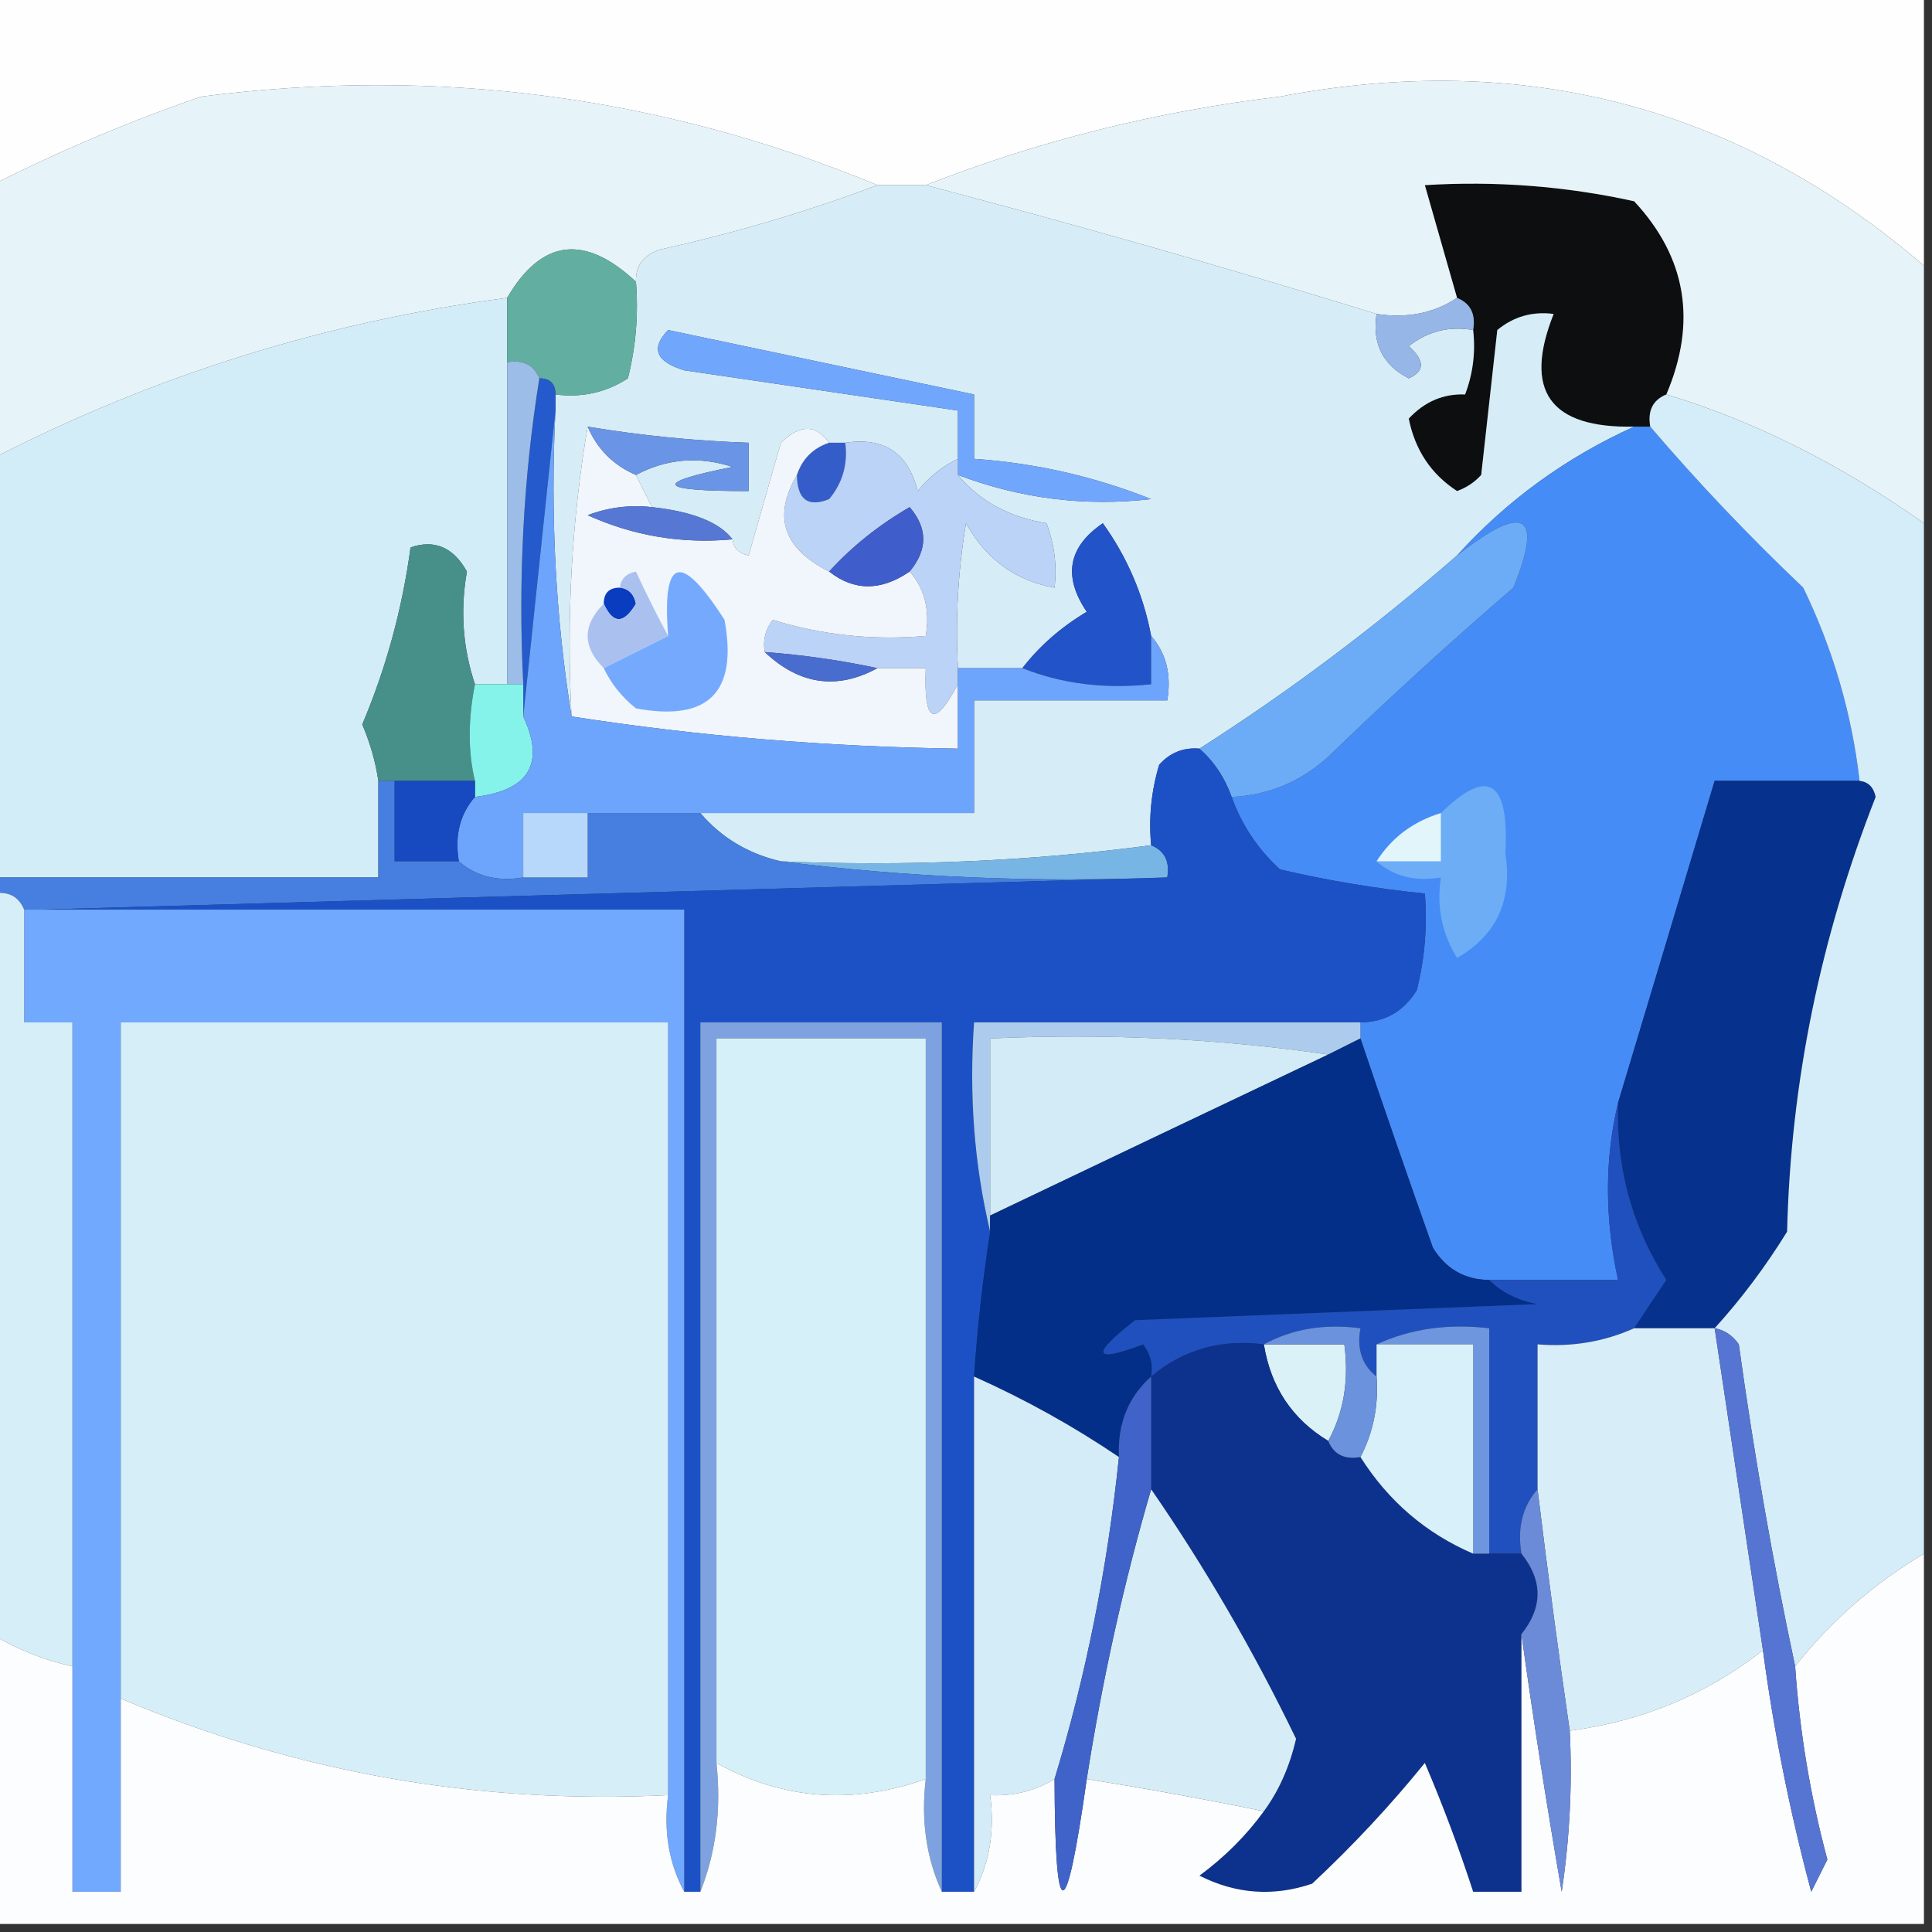 <?xml version="1.0" encoding="UTF-8"?>
<!DOCTYPE svg PUBLIC "-//W3C//DTD SVG 1.1//EN" "http://www.w3.org/Graphics/SVG/1.1/DTD/svg11.dtd">
<svg xmlns="http://www.w3.org/2000/svg" version="1.1" width="120px" height="120px" style="shape-rendering:geometricPrecision; text-rendering:geometricPrecision; image-rendering:optimizeQuality; fill-rule:evenodd; clip-rule:evenodd" xmlns:xlink="http://www.w3.org/1999/xlink">
<rect width="100%" height="100%" fill="#333333" stroke="none"/>
<g><path style="opacity:1" fill="#fefefe" d="M -0.5,-0.5 C 39.5,-0.5 79.5,-0.5 119.5,-0.5C 119.5,5.167 119.5,10.833 119.5,16.5C 107.975,6.611 94.642,3.111 79.5,6C 71.817,6.921 64.484,8.754 57.5,11.5C 56.5,11.5 55.5,11.5 54.5,11.5C 41.116,5.957 27.116,4.123 12.5,6C 8.015,7.548 3.682,9.381 -0.5,11.5C -0.5,7.5 -0.5,3.5 -0.5,-0.5 Z"/></g>
<g><path style="opacity:1" fill="#e6f4fa" d="M 54.5,11.5 C 50.142,13.143 45.642,14.476 41,15.5C 39.97,15.836 39.47,16.503 39.5,17.5C 36.303,14.516 33.636,14.849 31.5,18.5C 20.253,19.978 9.586,23.312 -0.5,28.5C -0.5,22.833 -0.5,17.167 -0.5,11.5C 3.682,9.381 8.015,7.548 12.5,6C 27.116,4.123 41.116,5.957 54.5,11.5 Z"/></g>
<g><path style="opacity:1" fill="#0d0e10" d="M 103.5,24.5 C 102.662,24.842 102.328,25.508 102.5,26.5C 102.167,26.5 101.833,26.5 101.5,26.5C 96.265,26.608 94.598,24.275 96.5,19.5C 95.178,19.33 94.011,19.663 93,20.5C 92.667,23.5 92.333,26.5 92,29.5C 91.586,29.957 91.086,30.291 90.5,30.5C 88.888,29.451 87.888,27.951 87.5,26C 88.482,24.946 89.649,24.446 91,24.5C 91.49,23.207 91.657,21.873 91.5,20.5C 91.672,19.508 91.338,18.842 90.5,18.5C 89.833,16.167 89.167,13.833 88.5,11.5C 92.902,11.228 97.235,11.561 101.5,12.5C 104.749,15.993 105.416,19.993 103.5,24.5 Z"/></g>
<g><path style="opacity:1" fill="#e6f3f9" d="M 119.5,16.5 C 119.5,21.833 119.5,27.167 119.5,32.5C 114.27,28.809 108.937,26.143 103.5,24.5C 105.416,19.993 104.749,15.993 101.5,12.5C 97.235,11.561 92.902,11.228 88.5,11.5C 89.167,13.833 89.833,16.167 90.5,18.5C 89.081,19.451 87.415,19.785 85.5,19.5C 76.286,16.654 66.953,13.987 57.5,11.5C 64.484,8.754 71.817,6.921 79.5,6C 94.642,3.111 107.975,6.611 119.5,16.5 Z"/></g>
<g><path style="opacity:1" fill="#d6edf8" d="M 54.5,11.5 C 55.5,11.5 56.5,11.5 57.5,11.5C 66.953,13.987 76.286,16.654 85.5,19.5C 85.222,21.346 85.889,22.68 87.5,23.5C 88.506,23.062 88.506,22.396 87.5,21.5C 88.689,20.571 90.022,20.238 91.5,20.5C 91.657,21.873 91.49,23.207 91,24.5C 89.649,24.446 88.482,24.946 87.5,26C 87.888,27.951 88.888,29.451 90.5,30.5C 91.086,30.291 91.586,29.957 92,29.5C 92.333,26.5 92.667,23.5 93,20.5C 94.011,19.663 95.178,19.33 96.5,19.5C 94.598,24.275 96.265,26.608 101.5,26.5C 97.252,28.421 93.586,31.087 90.5,34.5C 85.404,38.945 80.071,42.945 74.5,46.5C 73.504,46.414 72.671,46.748 72,47.5C 71.507,49.134 71.34,50.801 71.5,52.5C 64.018,53.492 56.352,53.825 48.5,53.5C 46.469,53.028 44.802,52.028 43.5,50.5C 49.167,50.5 54.833,50.5 60.5,50.5C 60.5,48.167 60.5,45.833 60.5,43.5C 64.5,43.5 68.5,43.5 72.5,43.5C 72.768,41.901 72.434,40.568 71.5,39.5C 71.018,36.954 70.018,34.621 68.5,32.5C 66.343,33.966 66.01,35.8 67.5,38C 65.907,38.949 64.574,40.115 63.5,41.5C 62.167,41.5 60.833,41.5 59.5,41.5C 59.335,38.482 59.502,35.482 60,32.5C 61.257,34.746 63.09,36.079 65.5,36.5C 65.657,35.127 65.49,33.793 65,32.5C 62.674,32.12 60.841,31.12 59.5,29.5C 63.388,30.973 67.388,31.473 71.5,31C 67.969,29.594 64.302,28.76 60.5,28.5C 60.5,27.167 60.5,25.833 60.5,24.5C 54.175,23.167 47.842,21.834 41.5,20.5C 40.396,21.631 40.73,22.465 42.5,23C 48.177,23.835 53.844,24.669 59.5,25.5C 59.5,26.5 59.5,27.5 59.5,28.5C 58.542,28.953 57.708,29.619 57,30.5C 56.411,28.137 54.911,27.137 52.5,27.5C 52.167,27.5 51.833,27.5 51.5,27.5C 50.687,26.347 49.687,26.347 48.5,27.5C 47.833,29.833 47.167,32.167 46.5,34.5C 45.893,34.376 45.56,34.043 45.5,33.5C 44.692,32.443 43.025,31.776 40.5,31.5C 40.167,30.833 39.833,30.167 39.5,29.5C 41.402,28.489 43.402,28.322 45.5,29C 40.459,30.008 40.792,30.508 46.5,30.5C 46.5,29.5 46.5,28.5 46.5,27.5C 43.14,27.384 39.807,27.051 36.5,26.5C 35.51,32.31 35.177,38.31 35.5,44.5C 34.51,38.355 34.176,32.022 34.5,25.5C 34.5,25.167 34.5,24.833 34.5,24.5C 36.144,24.713 37.644,24.38 39,23.5C 39.495,21.527 39.662,19.527 39.5,17.5C 39.47,16.503 39.97,15.836 41,15.5C 45.642,14.476 50.142,13.143 54.5,11.5 Z"/></g>
<g><path style="opacity:1" fill="#d3edf8" d="M 31.5,18.5 C 31.5,19.833 31.5,21.167 31.5,22.5C 31.5,29.167 31.5,35.833 31.5,42.5C 30.833,42.5 30.167,42.5 29.5,42.5C 28.744,40.237 28.577,37.903 29,35.5C 28.163,33.993 26.996,33.493 25.5,34C 24.984,37.824 23.984,41.49 22.5,45C 22.989,46.139 23.323,47.305 23.5,48.5C 23.5,50.5 23.5,52.5 23.5,54.5C 15.5,54.5 7.5,54.5 -0.5,54.5C -0.5,45.833 -0.5,37.167 -0.5,28.5C 9.586,23.312 20.253,19.978 31.5,18.5 Z"/></g>
<g><path style="opacity:1" fill="#95b6e6" d="M 90.5,18.5 C 91.338,18.842 91.672,19.508 91.5,20.5C 90.022,20.238 88.689,20.571 87.5,21.5C 88.506,22.396 88.506,23.062 87.5,23.5C 85.889,22.68 85.222,21.346 85.5,19.5C 87.415,19.785 89.081,19.451 90.5,18.5 Z"/></g>
<g><path style="opacity:1" fill="#62afa2" d="M 39.5,17.5 C 39.662,19.527 39.495,21.527 39,23.5C 37.644,24.38 36.144,24.713 34.5,24.5C 34.5,23.833 34.167,23.5 33.5,23.5C 33.158,22.662 32.492,22.328 31.5,22.5C 31.5,21.167 31.5,19.833 31.5,18.5C 33.636,14.849 36.303,14.516 39.5,17.5 Z"/></g>
<g><path style="opacity:1" fill="#71a6fd" d="M 59.5,29.5 C 59.5,29.167 59.5,28.833 59.5,28.5C 59.5,27.5 59.5,26.5 59.5,25.5C 53.844,24.669 48.177,23.835 42.5,23C 40.73,22.465 40.396,21.631 41.5,20.5C 47.842,21.834 54.175,23.167 60.5,24.5C 60.5,25.833 60.5,27.167 60.5,28.5C 64.302,28.76 67.969,29.594 71.5,31C 67.388,31.473 63.388,30.973 59.5,29.5 Z"/></g>
<g><path style="opacity:1" fill="#245acb" d="M 33.5,23.5 C 34.167,23.5 34.5,23.833 34.5,24.5C 34.5,24.833 34.5,25.167 34.5,25.5C 33.833,31.833 33.167,38.167 32.5,44.5C 32.5,43.833 32.5,43.167 32.5,42.5C 32.176,35.978 32.51,29.645 33.5,23.5 Z"/></g>
<g><path style="opacity:1" fill="#355dca" d="M 51.5,27.5 C 51.833,27.5 52.167,27.5 52.5,27.5C 52.67,28.822 52.337,29.989 51.5,31C 50.184,31.528 49.517,31.028 49.5,29.5C 49.833,28.5 50.5,27.833 51.5,27.5 Z"/></g>
<g><path style="opacity:1" fill="#9bbde7" d="M 31.5,22.5 C 32.492,22.328 33.158,22.662 33.5,23.5C 32.51,29.645 32.176,35.978 32.5,42.5C 32.167,42.5 31.833,42.5 31.5,42.5C 31.5,35.833 31.5,29.167 31.5,22.5 Z"/></g>
<g><path style="opacity:1" fill="#468cf6" d="M 101.5,26.5 C 101.833,26.5 102.167,26.5 102.5,26.5C 105.435,29.938 108.601,33.271 112,36.5C 113.853,40.324 115.019,44.324 115.5,48.5C 112.5,48.5 109.5,48.5 106.5,48.5C 104.511,55.151 102.511,61.818 100.5,68.5C 99.665,71.994 99.665,75.66 100.5,79.5C 97.833,79.5 95.167,79.5 92.5,79.5C 90.983,79.489 89.816,78.823 89,77.5C 87.43,73.073 85.93,68.74 84.5,64.5C 84.5,64.167 84.5,63.833 84.5,63.5C 86.017,63.489 87.184,62.823 88,61.5C 88.496,59.527 88.662,57.527 88.5,55.5C 85.478,55.196 82.478,54.696 79.5,54C 78.118,52.729 77.118,51.229 76.5,49.5C 78.783,49.392 80.783,48.559 82.5,47C 86.239,43.383 90.072,39.883 94,36.5C 95.86,31.885 94.693,31.218 90.5,34.5C 93.586,31.087 97.252,28.421 101.5,26.5 Z"/></g>
<g><path style="opacity:1" fill="#bcd3f8" d="M 52.5,27.5 C 54.911,27.137 56.411,28.137 57,30.5C 57.708,29.619 58.542,28.953 59.5,28.5C 59.5,28.833 59.5,29.167 59.5,29.5C 60.841,31.12 62.674,32.12 65,32.5C 65.49,33.793 65.657,35.127 65.5,36.5C 63.09,36.079 61.257,34.746 60,32.5C 59.502,35.482 59.335,38.482 59.5,41.5C 59.5,41.833 59.5,42.167 59.5,42.5C 58.033,45.258 57.367,44.925 57.5,41.5C 56.5,41.5 55.5,41.5 54.5,41.5C 52.194,41.007 49.861,40.674 47.5,40.5C 47.369,39.761 47.536,39.094 48,38.5C 51.057,39.45 54.223,39.784 57.5,39.5C 57.768,37.901 57.434,36.568 56.5,35.5C 57.626,34.142 57.626,32.808 56.5,31.5C 54.581,32.612 52.914,33.946 51.5,35.5C 48.651,34.08 47.984,32.08 49.5,29.5C 49.517,31.028 50.184,31.528 51.5,31C 52.337,29.989 52.67,28.822 52.5,27.5 Z"/></g>
<g><path style="opacity:1" fill="#f0f6fc" d="M 36.5,26.5 C 37.1,27.9 38.1,28.9 39.5,29.5C 39.833,30.167 40.167,30.833 40.5,31.5C 39.127,31.343 37.793,31.51 36.5,32C 39.351,33.289 42.351,33.789 45.5,33.5C 45.56,34.043 45.893,34.376 46.5,34.5C 47.167,32.167 47.833,29.833 48.5,27.5C 49.687,26.347 50.687,26.347 51.5,27.5C 50.5,27.833 49.833,28.5 49.5,29.5C 47.984,32.08 48.651,34.08 51.5,35.5C 53.05,36.72 54.716,36.72 56.5,35.5C 57.434,36.568 57.768,37.901 57.5,39.5C 54.223,39.784 51.057,39.45 48,38.5C 47.536,39.094 47.369,39.761 47.5,40.5C 49.655,42.534 51.988,42.867 54.5,41.5C 55.5,41.5 56.5,41.5 57.5,41.5C 57.367,44.925 58.033,45.258 59.5,42.5C 59.5,43.833 59.5,45.167 59.5,46.5C 51.307,46.384 43.307,45.717 35.5,44.5C 35.177,38.31 35.51,32.31 36.5,26.5 Z"/></g>
<g><path style="opacity:1" fill="#5678d4" d="M 40.5,31.5 C 43.025,31.776 44.692,32.443 45.5,33.5C 42.351,33.789 39.351,33.289 36.5,32C 37.793,31.51 39.127,31.343 40.5,31.5 Z"/></g>
<g><path style="opacity:1" fill="#6a94e6" d="M 36.5,26.5 C 39.807,27.051 43.14,27.384 46.5,27.5C 46.5,28.5 46.5,29.5 46.5,30.5C 40.792,30.508 40.459,30.008 45.5,29C 43.402,28.322 41.402,28.489 39.5,29.5C 38.1,28.9 37.1,27.9 36.5,26.5 Z"/></g>
<g><path style="opacity:1" fill="#3f5ecb" d="M 56.5,35.5 C 54.716,36.72 53.05,36.72 51.5,35.5C 52.914,33.946 54.581,32.612 56.5,31.5C 57.626,32.808 57.626,34.142 56.5,35.5 Z"/></g>
<g><path style="opacity:1" fill="#6cacf7" d="M 76.5,49.5 C 76.068,48.291 75.401,47.291 74.5,46.5C 80.071,42.945 85.404,38.945 90.5,34.5C 94.693,31.218 95.86,31.885 94,36.5C 90.072,39.883 86.239,43.383 82.5,47C 80.783,48.559 78.783,49.392 76.5,49.5 Z"/></g>
<g><path style="opacity:1" fill="#469089" d="M 29.5,42.5 C 29.065,44.703 29.065,46.703 29.5,48.5C 27.833,48.5 26.167,48.5 24.5,48.5C 24.167,48.5 23.833,48.5 23.5,48.5C 23.323,47.305 22.989,46.139 22.5,45C 23.984,41.49 24.984,37.824 25.5,34C 26.996,33.493 28.163,33.993 29,35.5C 28.577,37.903 28.744,40.237 29.5,42.5 Z"/></g>
<g><path style="opacity:1" fill="#0a3cc0" d="M 38.5,36.5 C 39.043,36.56 39.376,36.893 39.5,37.5C 38.743,38.773 38.077,38.773 37.5,37.5C 37.5,36.833 37.833,36.5 38.5,36.5 Z"/></g>
<g><path style="opacity:1" fill="#aac1ef" d="M 38.5,36.5 C 38.56,35.957 38.893,35.624 39.5,35.5C 40.172,36.949 40.839,38.282 41.5,39.5C 40.167,40.167 38.833,40.833 37.5,41.5C 36.167,40.167 36.167,38.833 37.5,37.5C 38.077,38.773 38.743,38.773 39.5,37.5C 39.376,36.893 39.043,36.56 38.5,36.5 Z"/></g>
<g><path style="opacity:1" fill="#2253c8" d="M 71.5,39.5 C 71.5,40.5 71.5,41.5 71.5,42.5C 68.615,42.806 65.948,42.473 63.5,41.5C 64.574,40.115 65.907,38.949 67.5,38C 66.01,35.8 66.343,33.966 68.5,32.5C 70.018,34.621 71.018,36.954 71.5,39.5 Z"/></g>
<g><path style="opacity:1" fill="#74a9fe" d="M 37.5,41.5 C 38.833,40.833 40.167,40.167 41.5,39.5C 41.11,34.578 42.277,34.244 45,38.5C 45.833,43 44,44.833 39.5,44C 38.62,43.292 37.953,42.458 37.5,41.5 Z"/></g>
<g><path style="opacity:1" fill="#85f3ea" d="M 29.5,42.5 C 30.167,42.5 30.833,42.5 31.5,42.5C 31.833,42.5 32.167,42.5 32.5,42.5C 32.5,43.167 32.5,43.833 32.5,44.5C 33.866,47.425 32.866,49.091 29.5,49.5C 29.5,49.167 29.5,48.833 29.5,48.5C 29.065,46.703 29.065,44.703 29.5,42.5 Z"/></g>
<g><path style="opacity:1" fill="#6da5fc" d="M 34.5,25.5 C 34.176,32.022 34.51,38.355 35.5,44.5C 43.307,45.717 51.307,46.384 59.5,46.5C 59.5,45.167 59.5,43.833 59.5,42.5C 59.5,42.167 59.5,41.833 59.5,41.5C 60.833,41.5 62.167,41.5 63.5,41.5C 65.948,42.473 68.615,42.806 71.5,42.5C 71.5,41.5 71.5,40.5 71.5,39.5C 72.434,40.568 72.768,41.901 72.5,43.5C 68.5,43.5 64.5,43.5 60.5,43.5C 60.5,45.833 60.5,48.167 60.5,50.5C 54.833,50.5 49.167,50.5 43.5,50.5C 41.167,50.5 38.833,50.5 36.5,50.5C 35.167,50.5 33.833,50.5 32.5,50.5C 32.5,51.833 32.5,53.167 32.5,54.5C 30.901,54.768 29.568,54.434 28.5,53.5C 28.232,51.901 28.566,50.568 29.5,49.5C 32.866,49.091 33.866,47.425 32.5,44.5C 33.167,38.167 33.833,31.833 34.5,25.5 Z"/></g>
<g><path style="opacity:1" fill="#496ccf" d="M 47.5,40.5 C 49.861,40.674 52.194,41.007 54.5,41.5C 51.988,42.867 49.655,42.534 47.5,40.5 Z"/></g>
<g><path style="opacity:1" fill="#174ac1" d="M 24.5,48.5 C 26.167,48.5 27.833,48.5 29.5,48.5C 29.5,48.833 29.5,49.167 29.5,49.5C 28.566,50.568 28.232,51.901 28.5,53.5C 27.167,53.5 25.833,53.5 24.5,53.5C 24.5,51.833 24.5,50.167 24.5,48.5 Z"/></g>
<g><path style="opacity:1" fill="#06318c" d="M 115.5,48.5 C 116.043,48.56 116.376,48.893 116.5,49.5C 113.056,58.289 111.222,67.289 111,76.5C 109.668,78.66 108.168,80.66 106.5,82.5C 104.833,82.5 103.167,82.5 101.5,82.5C 102.141,81.518 102.807,80.518 103.5,79.5C 101.367,76.182 100.367,72.515 100.5,68.5C 102.511,61.818 104.511,55.151 106.5,48.5C 109.5,48.5 112.5,48.5 115.5,48.5 Z"/></g>
<g><path style="opacity:1" fill="#d4edf8" d="M 103.5,24.5 C 108.937,26.143 114.27,28.809 119.5,32.5C 119.5,53.833 119.5,75.167 119.5,96.5C 116.346,98.39 113.679,100.723 111.5,103.5C 110.116,97.012 108.95,90.346 108,83.5C 107.617,82.944 107.117,82.611 106.5,82.5C 108.168,80.66 109.668,78.66 111,76.5C 111.222,67.289 113.056,58.289 116.5,49.5C 116.376,48.893 116.043,48.56 115.5,48.5C 115.019,44.324 113.853,40.324 112,36.5C 108.601,33.271 105.435,29.938 102.5,26.5C 102.328,25.508 102.662,24.842 103.5,24.5 Z"/></g>
<g><path style="opacity:1" fill="#6cadf6" d="M 85.5,53.5 C 86.833,53.5 88.167,53.5 89.5,53.5C 89.5,52.5 89.5,51.5 89.5,50.5C 92.419,47.635 93.752,48.469 93.5,53C 93.955,55.923 92.955,58.09 90.5,59.5C 89.548,57.955 89.215,56.288 89.5,54.5C 87.901,54.768 86.568,54.434 85.5,53.5 Z"/></g>
<g><path style="opacity:1" fill="#e1f5fa" d="M 89.5,50.5 C 89.5,51.5 89.5,52.5 89.5,53.5C 88.167,53.5 86.833,53.5 85.5,53.5C 86.436,52.026 87.77,51.026 89.5,50.5 Z"/></g>
<g><path style="opacity:1" fill="#77b6e4" d="M 71.5,52.5 C 72.338,52.842 72.672,53.508 72.5,54.5C 64.316,54.826 56.316,54.492 48.5,53.5C 56.352,53.825 64.018,53.492 71.5,52.5 Z"/></g>
<g><path style="opacity:1" fill="#467fdf" d="M 23.5,48.5 C 23.833,48.5 24.167,48.5 24.5,48.5C 24.5,50.167 24.5,51.833 24.5,53.5C 25.833,53.5 27.167,53.5 28.5,53.5C 29.568,54.434 30.901,54.768 32.5,54.5C 33.833,54.5 35.167,54.5 36.5,54.5C 36.5,53.167 36.5,51.833 36.5,50.5C 38.833,50.5 41.167,50.5 43.5,50.5C 44.802,52.028 46.469,53.028 48.5,53.5C 56.316,54.492 64.316,54.826 72.5,54.5C 49.167,55.167 25.833,55.833 2.5,56.5C 2.167,56.5 1.833,56.5 1.5,56.5C 1.158,55.662 0.492,55.328 -0.5,55.5C -0.5,55.167 -0.5,54.833 -0.5,54.5C 7.5,54.5 15.5,54.5 23.5,54.5C 23.5,52.5 23.5,50.5 23.5,48.5 Z"/></g>
<g><path style="opacity:1" fill="#b7d8fa" d="M 36.5,50.5 C 36.5,51.833 36.5,53.167 36.5,54.5C 35.167,54.5 33.833,54.5 32.5,54.5C 32.5,53.167 32.5,51.833 32.5,50.5C 33.833,50.5 35.167,50.5 36.5,50.5 Z"/></g>
<g><path style="opacity:1" fill="#1c51c6" d="M 74.5,46.5 C 75.401,47.291 76.068,48.291 76.5,49.5C 77.118,51.229 78.118,52.729 79.5,54C 82.478,54.696 85.478,55.196 88.5,55.5C 88.662,57.527 88.496,59.527 88,61.5C 87.184,62.823 86.017,63.489 84.5,63.5C 76.5,63.5 68.5,63.5 60.5,63.5C 60.182,68.032 60.515,72.366 61.5,76.5C 61.037,79.482 60.704,82.482 60.5,85.5C 60.5,96.167 60.5,106.833 60.5,117.5C 59.833,117.5 59.167,117.5 58.5,117.5C 58.5,99.5 58.5,81.5 58.5,63.5C 53.5,63.5 48.5,63.5 43.5,63.5C 43.5,81.5 43.5,99.5 43.5,117.5C 43.167,117.5 42.833,117.5 42.5,117.5C 42.5,97.167 42.5,76.833 42.5,56.5C 29.167,56.5 15.833,56.5 2.5,56.5C 25.833,55.833 49.167,55.167 72.5,54.5C 72.672,53.508 72.338,52.842 71.5,52.5C 71.34,50.801 71.507,49.134 72,47.5C 72.671,46.748 73.504,46.414 74.5,46.5 Z"/></g>
<g><path style="opacity:1" fill="#70a9fe" d="M 1.5,56.5 C 1.833,56.5 2.167,56.5 2.5,56.5C 15.833,56.5 29.167,56.5 42.5,56.5C 42.5,76.833 42.5,97.167 42.5,117.5C 41.539,115.735 41.205,113.735 41.5,111.5C 41.5,95.5 41.5,79.5 41.5,63.5C 30.167,63.5 18.833,63.5 7.5,63.5C 7.5,77.5 7.5,91.5 7.5,105.5C 7.5,109.5 7.5,113.5 7.5,117.5C 6.5,117.5 5.5,117.5 4.5,117.5C 4.5,112.833 4.5,108.167 4.5,103.5C 4.5,90.167 4.5,76.833 4.5,63.5C 3.5,63.5 2.5,63.5 1.5,63.5C 1.5,61.167 1.5,58.833 1.5,56.5 Z"/></g>
<g><path style="opacity:1" fill="#adcced" d="M 84.5,63.5 C 84.5,63.833 84.5,64.167 84.5,64.5C 83.833,64.833 83.167,65.167 82.5,65.5C 75.687,64.509 68.687,64.175 61.5,64.5C 61.5,68.167 61.5,71.833 61.5,75.5C 61.5,75.833 61.5,76.167 61.5,76.5C 60.515,72.366 60.182,68.032 60.5,63.5C 68.5,63.5 76.5,63.5 84.5,63.5 Z"/></g>
<g><path style="opacity:1" fill="#d6eef8" d="M -0.5,55.5 C 0.492,55.328 1.158,55.662 1.5,56.5C 1.5,58.833 1.5,61.167 1.5,63.5C 2.5,63.5 3.5,63.5 4.5,63.5C 4.5,76.833 4.5,90.167 4.5,103.5C 2.716,103.107 1.05,102.441 -0.5,101.5C -0.5,86.167 -0.5,70.833 -0.5,55.5 Z"/></g>
<g><path style="opacity:1" fill="#7da2df" d="M 58.5,117.5 C 57.532,115.393 57.198,113.059 57.5,110.5C 57.5,95.167 57.5,79.833 57.5,64.5C 53.167,64.5 48.833,64.5 44.5,64.5C 44.5,79.5 44.5,94.5 44.5,109.5C 44.806,112.385 44.473,115.052 43.5,117.5C 43.5,99.5 43.5,81.5 43.5,63.5C 48.5,63.5 53.5,63.5 58.5,63.5C 58.5,81.5 58.5,99.5 58.5,117.5 Z"/></g>
<g><path style="opacity:1" fill="#d2ebf6" d="M 82.5,65.5 C 75.465,68.841 68.465,72.174 61.5,75.5C 61.5,71.833 61.5,68.167 61.5,64.5C 68.687,64.175 75.687,64.509 82.5,65.5 Z"/></g>
<g><path style="opacity:1" fill="#d5eef8" d="M 41.5,111.5 C 29.658,112.082 18.325,110.082 7.5,105.5C 7.5,91.5 7.5,77.5 7.5,63.5C 18.833,63.5 30.167,63.5 41.5,63.5C 41.5,79.5 41.5,95.5 41.5,111.5 Z"/></g>
<g><path style="opacity:1" fill="#d6f0f9" d="M 57.5,110.5 C 52.931,112.116 48.597,111.782 44.5,109.5C 44.5,94.5 44.5,79.5 44.5,64.5C 48.833,64.5 53.167,64.5 57.5,64.5C 57.5,79.833 57.5,95.167 57.5,110.5 Z"/></g>
<g><path style="opacity:1" fill="#032f89" d="M 84.5,64.5 C 85.93,68.74 87.43,73.073 89,77.5C 89.816,78.823 90.983,79.489 92.5,79.5C 93.263,80.268 94.263,80.768 95.5,81C 87.167,81.333 78.833,81.667 70.5,82C 67.723,84.173 67.89,84.673 71,83.5C 71.464,84.094 71.631,84.761 71.5,85.5C 70.069,86.78 69.402,88.447 69.5,90.5C 66.661,88.58 63.661,86.913 60.5,85.5C 60.704,82.482 61.037,79.482 61.5,76.5C 61.5,76.167 61.5,75.833 61.5,75.5C 68.465,72.174 75.465,68.841 82.5,65.5C 83.167,65.167 83.833,64.833 84.5,64.5 Z"/></g>
<g><path style="opacity:1" fill="#2050be" d="M 100.5,68.5 C 100.367,72.515 101.367,76.182 103.5,79.5C 102.807,80.518 102.141,81.518 101.5,82.5C 99.621,83.341 97.621,83.675 95.5,83.5C 95.5,86.5 95.5,89.5 95.5,92.5C 94.566,93.568 94.232,94.901 94.5,96.5C 93.833,96.5 93.167,96.5 92.5,96.5C 92.5,91.833 92.5,87.167 92.5,82.5C 89.941,82.198 87.607,82.532 85.5,83.5C 85.5,84.167 85.5,84.833 85.5,85.5C 84.596,84.791 84.263,83.791 84.5,82.5C 82.265,82.205 80.265,82.539 78.5,83.5C 75.812,83.166 73.479,83.832 71.5,85.5C 71.631,84.761 71.464,84.094 71,83.5C 67.89,84.673 67.723,84.173 70.5,82C 78.833,81.667 87.167,81.333 95.5,81C 94.263,80.768 93.263,80.268 92.5,79.5C 95.167,79.5 97.833,79.5 100.5,79.5C 99.665,75.66 99.665,71.994 100.5,68.5 Z"/></g>
<g><path style="opacity:1" fill="#daf1f7" d="M 78.5,83.5 C 80.167,83.5 81.833,83.5 83.5,83.5C 83.795,85.735 83.461,87.735 82.5,89.5C 80.262,88.147 78.929,86.147 78.5,83.5 Z"/></g>
<g><path style="opacity:1" fill="#0c328d" d="M 78.5,83.5 C 78.929,86.147 80.262,88.147 82.5,89.5C 82.842,90.338 83.508,90.672 84.5,90.5C 86.239,93.243 88.573,95.243 91.5,96.5C 91.833,96.5 92.167,96.5 92.5,96.5C 93.167,96.5 93.833,96.5 94.5,96.5C 95.833,98.167 95.833,99.833 94.5,101.5C 94.5,106.833 94.5,112.167 94.5,117.5C 93.5,117.5 92.5,117.5 91.5,117.5C 90.635,114.833 89.635,112.167 88.5,109.5C 86.35,112.151 84.017,114.651 81.5,117C 79.098,117.814 76.765,117.647 74.5,116.5C 76.079,115.333 77.412,114 78.5,112.5C 79.434,111.228 80.101,109.728 80.5,108C 77.853,102.527 74.853,97.36 71.5,92.5C 71.5,90.167 71.5,87.833 71.5,85.5C 73.479,83.832 75.812,83.166 78.5,83.5 Z"/></g>
<g><path style="opacity:1" fill="#6d96df" d="M 85.5,83.5 C 87.607,82.532 89.941,82.198 92.5,82.5C 92.5,87.167 92.5,91.833 92.5,96.5C 92.167,96.5 91.833,96.5 91.5,96.5C 91.5,92.167 91.5,87.833 91.5,83.5C 89.5,83.5 87.5,83.5 85.5,83.5 Z"/></g>
<g><path style="opacity:1" fill="#d7eef8" d="M 101.5,82.5 C 103.167,82.5 104.833,82.5 106.5,82.5C 107.5,89.169 108.5,95.836 109.5,102.5C 106.01,105.241 102.01,106.908 97.5,107.5C 96.779,102.535 96.113,97.535 95.5,92.5C 95.5,89.5 95.5,86.5 95.5,83.5C 97.621,83.675 99.621,83.341 101.5,82.5 Z"/></g>
<g><path style="opacity:1" fill="#d7f0f9" d="M 85.5,83.5 C 87.5,83.5 89.5,83.5 91.5,83.5C 91.5,87.833 91.5,92.167 91.5,96.5C 88.573,95.243 86.239,93.243 84.5,90.5C 85.301,88.958 85.634,87.291 85.5,85.5C 85.5,84.833 85.5,84.167 85.5,83.5 Z"/></g>
<g><path style="opacity:1" fill="#6b92dc" d="M 78.5,83.5 C 80.265,82.539 82.265,82.205 84.5,82.5C 84.263,83.791 84.596,84.791 85.5,85.5C 85.634,87.291 85.301,88.958 84.5,90.5C 83.508,90.672 82.842,90.338 82.5,89.5C 83.461,87.735 83.795,85.735 83.5,83.5C 81.833,83.5 80.167,83.5 78.5,83.5 Z"/></g>
<g><path style="opacity:1" fill="#d4ecf7" d="M 60.5,85.5 C 63.661,86.913 66.661,88.58 69.5,90.5C 68.784,97.412 67.451,104.079 65.5,110.5C 64.292,111.234 62.959,111.567 61.5,111.5C 61.795,113.735 61.461,115.735 60.5,117.5C 60.5,106.833 60.5,96.167 60.5,85.5 Z"/></g>
<g><path style="opacity:1" fill="#fcfdfe" d="M 119.5,96.5 C 119.5,104.167 119.5,111.833 119.5,119.5C 79.5,119.5 39.5,119.5 -0.5,119.5C -0.5,113.5 -0.5,107.5 -0.5,101.5C 1.05,102.441 2.716,103.107 4.5,103.5C 4.5,108.167 4.5,112.833 4.5,117.5C 5.5,117.5 6.5,117.5 7.5,117.5C 7.5,113.5 7.5,109.5 7.5,105.5C 18.325,110.082 29.658,112.082 41.5,111.5C 41.205,113.735 41.539,115.735 42.5,117.5C 42.833,117.5 43.167,117.5 43.5,117.5C 44.473,115.052 44.806,112.385 44.5,109.5C 48.597,111.782 52.931,112.116 57.5,110.5C 57.198,113.059 57.532,115.393 58.5,117.5C 59.167,117.5 59.833,117.5 60.5,117.5C 61.461,115.735 61.795,113.735 61.5,111.5C 62.959,111.567 64.292,111.234 65.5,110.5C 65.53,119.715 66.197,119.715 67.5,110.5C 71.273,111.103 74.939,111.77 78.5,112.5C 77.412,114 76.079,115.333 74.5,116.5C 76.765,117.647 79.098,117.814 81.5,117C 84.017,114.651 86.35,112.151 88.5,109.5C 89.635,112.167 90.635,114.833 91.5,117.5C 92.5,117.5 93.5,117.5 94.5,117.5C 94.5,112.167 94.5,106.833 94.5,101.5C 95.222,106.711 96.055,112.044 97,117.5C 97.498,114.183 97.665,110.85 97.5,107.5C 102.01,106.908 106.01,105.241 109.5,102.5C 110.177,107.559 111.177,112.559 112.5,117.5C 112.833,116.833 113.167,116.167 113.5,115.5C 112.444,111.556 111.777,107.556 111.5,103.5C 113.679,100.723 116.346,98.39 119.5,96.5 Z"/></g>
<g><path style="opacity:1" fill="#d6edf7" d="M 71.5,92.5 C 74.853,97.36 77.853,102.527 80.5,108C 80.101,109.728 79.434,111.228 78.5,112.5C 74.939,111.77 71.273,111.103 67.5,110.5C 68.471,104.3 69.804,98.3 71.5,92.5 Z"/></g>
<g><path style="opacity:1" fill="#5675d2" d="M 106.5,82.5 C 107.117,82.611 107.617,82.944 108,83.5C 108.95,90.346 110.116,97.012 111.5,103.5C 111.777,107.556 112.444,111.556 113.5,115.5C 113.167,116.167 112.833,116.833 112.5,117.5C 111.177,112.559 110.177,107.559 109.5,102.5C 108.5,95.836 107.5,89.169 106.5,82.5 Z"/></g>
<g><path style="opacity:1" fill="#3f63c8" d="M 71.5,85.5 C 71.5,87.833 71.5,90.167 71.5,92.5C 69.804,98.3 68.471,104.3 67.5,110.5C 66.197,119.715 65.53,119.715 65.5,110.5C 67.451,104.079 68.784,97.412 69.5,90.5C 69.402,88.447 70.069,86.78 71.5,85.5 Z"/></g>
<g><path style="opacity:1" fill="#6b8bd9" d="M 95.5,92.5 C 96.113,97.535 96.779,102.535 97.5,107.5C 97.665,110.85 97.498,114.183 97,117.5C 96.055,112.044 95.222,106.711 94.5,101.5C 95.833,99.833 95.833,98.167 94.5,96.5C 94.232,94.901 94.566,93.568 95.5,92.5 Z"/></g>
</svg>
